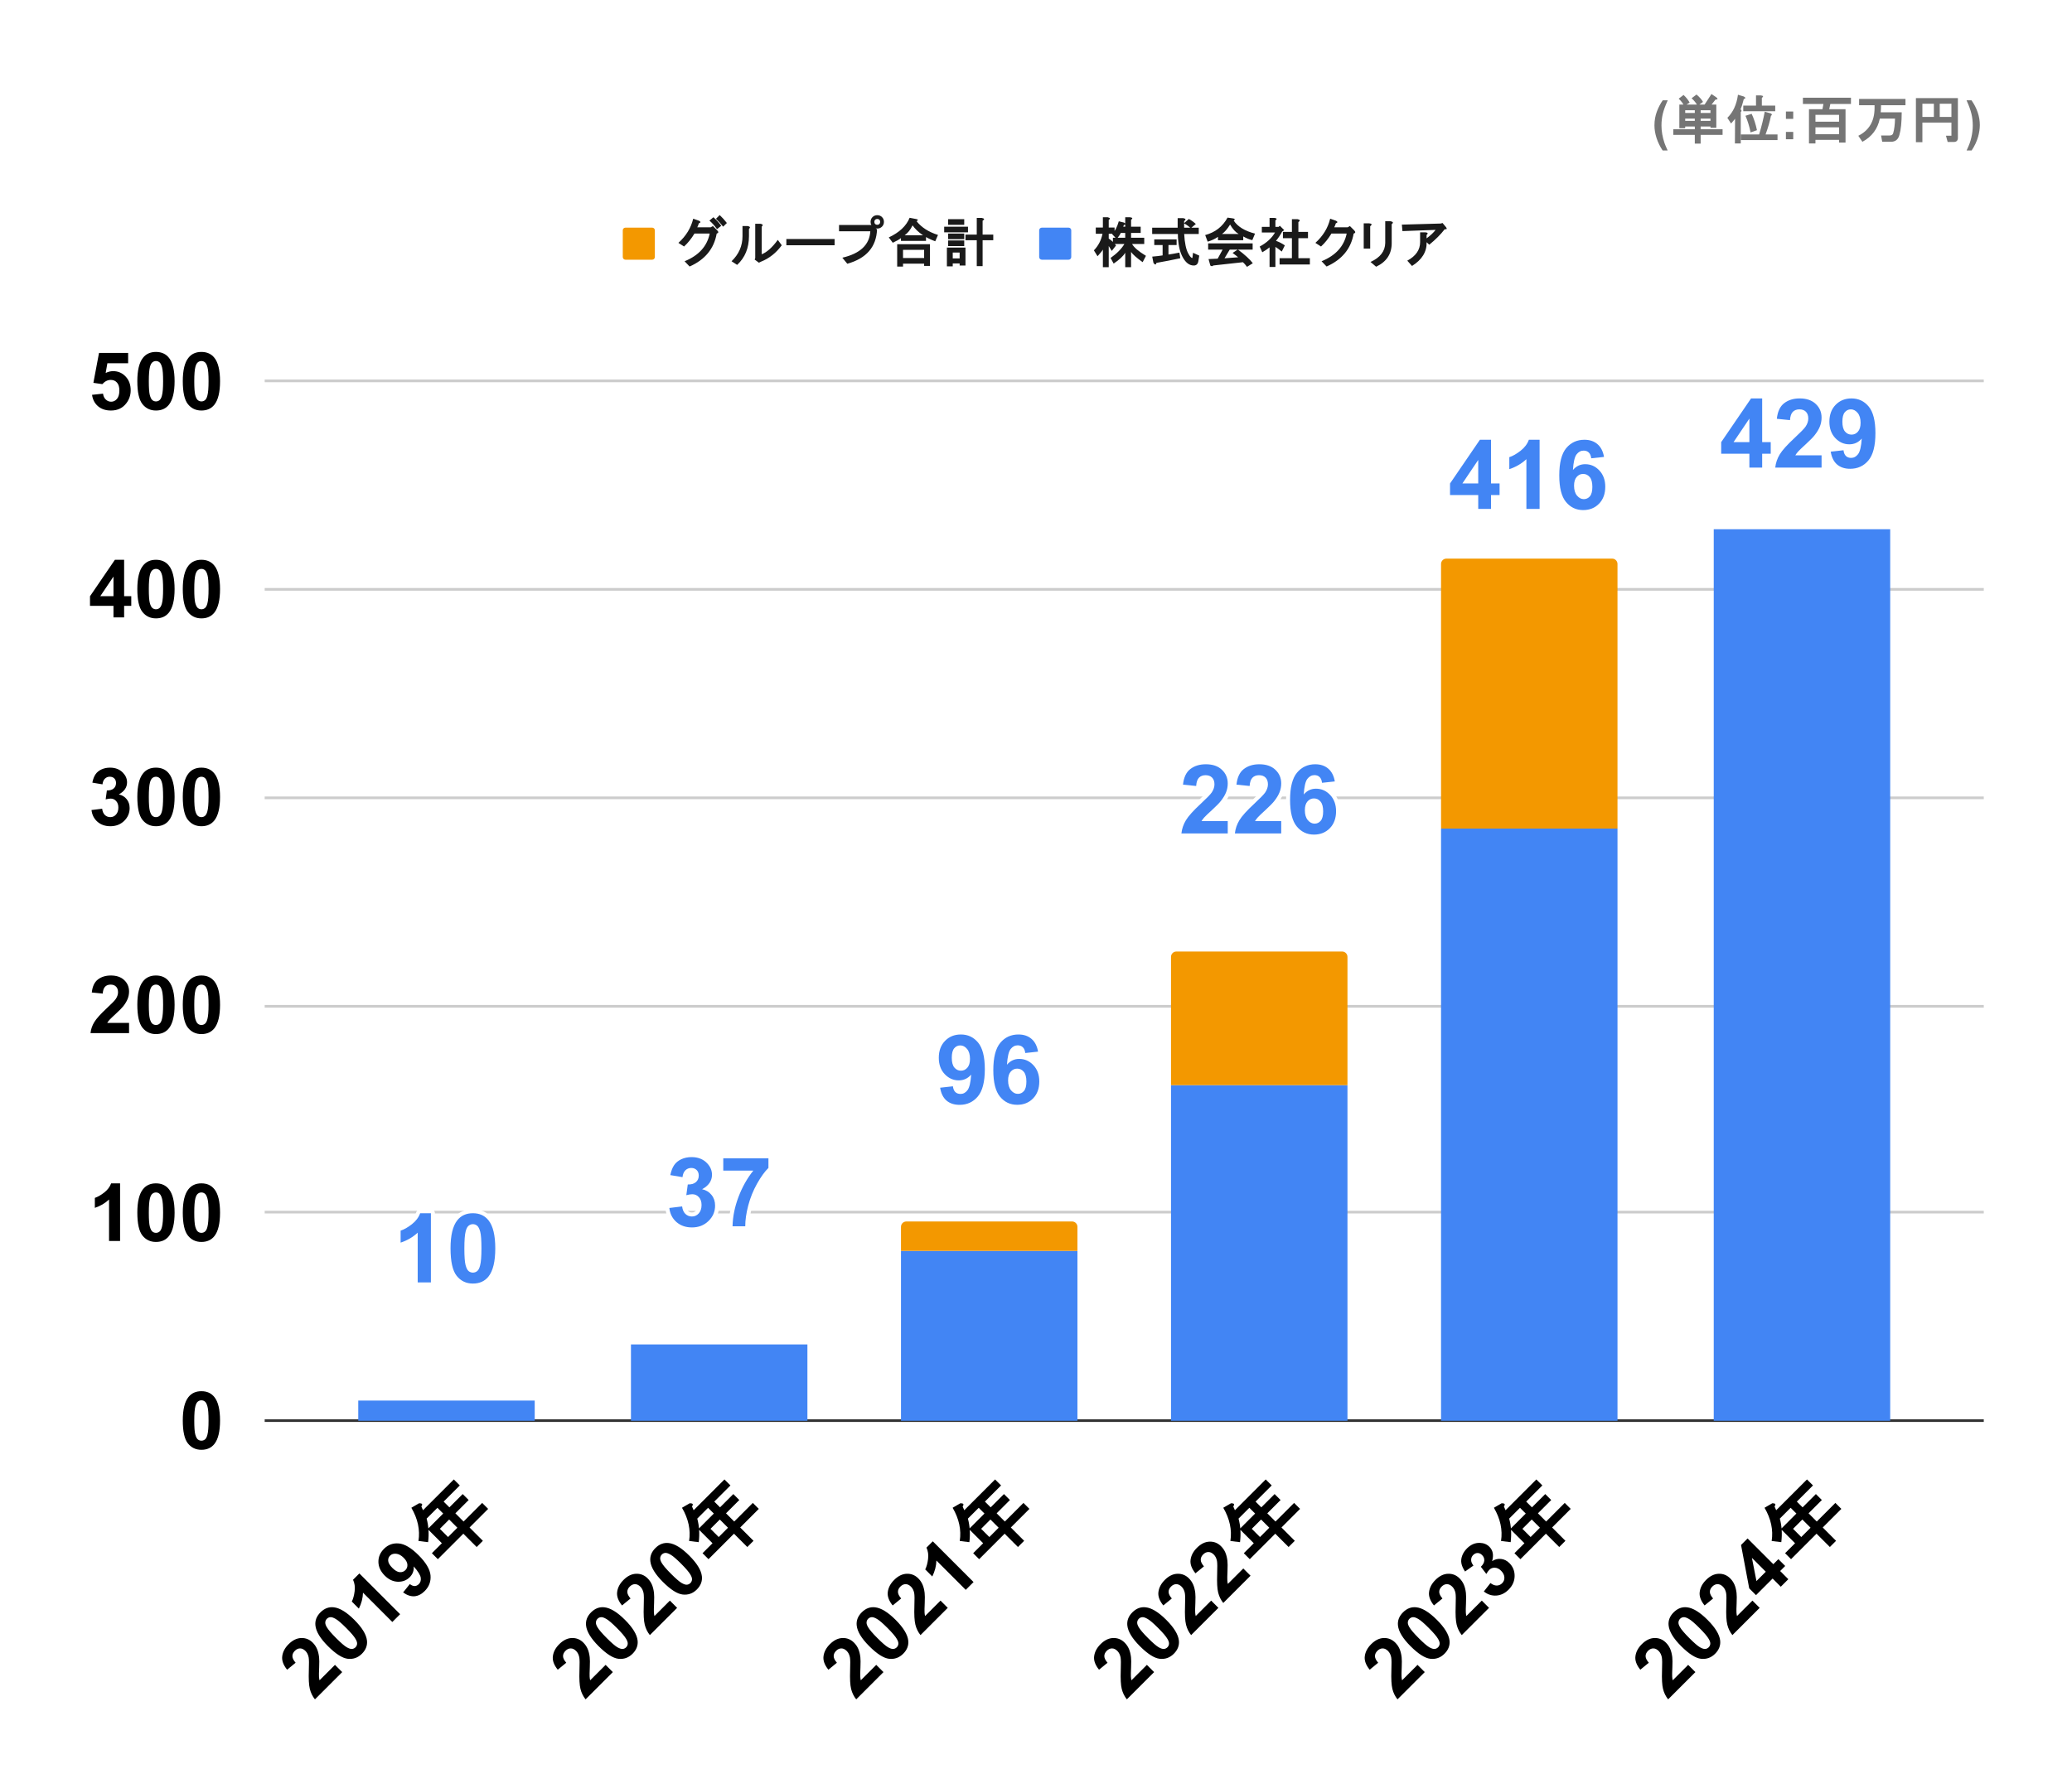 <svg version="1.1" viewBox="0.0 0.0 775.0 662.0" fill="none" stroke="none" stroke-linecap="square" stroke-miterlimit="10" width="775" height="662" xmlns:xlink="http://www.w3.org/1999/xlink" xmlns="http://www.w3.org/2000/svg"><path fill="#ffffff" d="M0 0L775.0 0L775.0 662.0L0 662.0L0 0Z" fill-rule="nonzero"/><path stroke="#333333" stroke-width="1.0" stroke-linecap="butt" d="M99.5 531.5L741.5 531.5" fill-rule="nonzero"/><path stroke="#cccccc" stroke-width="1.0" stroke-linecap="butt" d="M99.5 453.5L741.5 453.5" fill-rule="nonzero"/><path stroke="#cccccc" stroke-width="1.0" stroke-linecap="butt" d="M99.5 376.5L741.5 376.5" fill-rule="nonzero"/><path stroke="#cccccc" stroke-width="1.0" stroke-linecap="butt" d="M99.5 298.5L741.5 298.5" fill-rule="nonzero"/><path stroke="#cccccc" stroke-width="1.0" stroke-linecap="butt" d="M99.5 220.5L741.5 220.5" fill-rule="nonzero"/><path stroke="#cccccc" stroke-width="1.0" stroke-linecap="butt" d="M99.5 142.5L741.5 142.5" fill-rule="nonzero"/><clipPath id="id_0"><path d="M99.1 142.733L741.9 142.733L741.9 531.566L99.1 531.566L99.1 142.733Z" clip-rule="nonzero"/></clipPath><path stroke="#000000" stroke-width="2.0" stroke-linecap="butt" stroke-opacity="0.0" clip-path="url(#id_0)" d="M200.0 532.0L134.0 532.0L134.0 524.0L200.0 524.0Z" fill-rule="nonzero"/><path fill="#4285f4" clip-path="url(#id_0)" d="M200.0 532.0L134.0 532.0L134.0 524.0L200.0 524.0Z" fill-rule="nonzero"/><path stroke="#000000" stroke-width="2.0" stroke-linecap="butt" stroke-opacity="0.0" clip-path="url(#id_0)" d="M302.0 532.0L236.0 532.0L236.0 503.0L302.0 503.0Z" fill-rule="nonzero"/><path fill="#4285f4" clip-path="url(#id_0)" d="M302.0 532.0L236.0 532.0L236.0 503.0L302.0 503.0Z" fill-rule="nonzero"/><path stroke="#000000" stroke-width="2.0" stroke-linecap="butt" stroke-opacity="0.0" clip-path="url(#id_0)" d="M403.0 532.0L337.0 532.0L337.0 468.0L403.0 468.0Z" fill-rule="nonzero"/><path fill="#4285f4" clip-path="url(#id_0)" d="M403.0 532.0L337.0 532.0L337.0 468.0L403.0 468.0Z" fill-rule="nonzero"/><path stroke="#000000" stroke-width="2.0" stroke-linecap="butt" stroke-opacity="0.0" clip-path="url(#id_0)" d="M504.0 532.0L438.0 532.0L438.0 406.0L504.0 406.0Z" fill-rule="nonzero"/><path fill="#4285f4" clip-path="url(#id_0)" d="M504.0 532.0L438.0 532.0L438.0 406.0L504.0 406.0Z" fill-rule="nonzero"/><path stroke="#000000" stroke-width="2.0" stroke-linecap="butt" stroke-opacity="0.0" clip-path="url(#id_0)" d="M605.0 532.0L539.0 532.0L539.0 310.0L605.0 310.0Z" fill-rule="nonzero"/><path fill="#4285f4" clip-path="url(#id_0)" d="M605.0 532.0L539.0 532.0L539.0 310.0L605.0 310.0Z" fill-rule="nonzero"/><path stroke="#000000" stroke-width="2.0" stroke-linecap="butt" stroke-opacity="0.0" clip-path="url(#id_0)" d="M707.0 532.0L641.0 532.0L641.0 198.0L707.0 198.0Z" fill-rule="nonzero"/><path fill="#4285f4" clip-path="url(#id_0)" d="M707.0 532.0L641.0 532.0L641.0 198.0L707.0 198.0Z" fill-rule="nonzero"/><path stroke="#000000" stroke-width="2.0" stroke-linecap="butt" stroke-opacity="0.0" clip-path="url(#id_0)" d="M200.0 524.0L134.0 524.0L134.0 524.0L200.0 524.0Z" fill-rule="nonzero"/><path fill="#f39800" clip-path="url(#id_0)" d="M200.0 524.0L134.0 524.0L134.0 524.0L200.0 524.0Z" fill-rule="nonzero"/><path stroke="#000000" stroke-width="2.0" stroke-linecap="butt" stroke-opacity="0.0" clip-path="url(#id_0)" d="M302.0 503.0L236.0 503.0L236.0 503.0L302.0 503.0Z" fill-rule="nonzero"/><path fill="#f39800" clip-path="url(#id_0)" d="M302.0 503.0L236.0 503.0L236.0 503.0L302.0 503.0Z" fill-rule="nonzero"/><path stroke="#000000" stroke-width="2.0" stroke-linecap="butt" stroke-opacity="0.0" clip-path="url(#id_0)" d="M403.0 468.0L337.0 468.0L337.0 459.0C337.0 457.895 337.895 457.0 339.0 457.0L401.0 457.0C402.105 457.0 403.0 457.895 403.0 459.0Z" fill-rule="nonzero"/><path fill="#f39800" clip-path="url(#id_0)" d="M403.0 468.0L337.0 468.0L337.0 459.0C337.0 457.895 337.895 457.0 339.0 457.0L401.0 457.0C402.105 457.0 403.0 457.895 403.0 459.0Z" fill-rule="nonzero"/><path stroke="#000000" stroke-width="2.0" stroke-linecap="butt" stroke-opacity="0.0" clip-path="url(#id_0)" d="M504.0 406.0L438.0 406.0L438.0 358.0C438.0 356.895 438.895 356.0 440.0 356.0L502.0 356.0C503.105 356.0 504.0 356.895 504.0 358.0Z" fill-rule="nonzero"/><path fill="#f39800" clip-path="url(#id_0)" d="M504.0 406.0L438.0 406.0L438.0 358.0C438.0 356.895 438.895 356.0 440.0 356.0L502.0 356.0C503.105 356.0 504.0 356.895 504.0 358.0Z" fill-rule="nonzero"/><path stroke="#000000" stroke-width="2.0" stroke-linecap="butt" stroke-opacity="0.0" clip-path="url(#id_0)" d="M605.0 310.0L539.0 310.0L539.0 211.0C539.0 209.895 539.895 209.0 541.0 209.0L603.0 209.0C604.105 209.0 605.0 209.895 605.0 211.0Z" fill-rule="nonzero"/><path fill="#f39800" clip-path="url(#id_0)" d="M605.0 310.0L539.0 310.0L539.0 211.0C539.0 209.895 539.895 209.0 541.0 209.0L603.0 209.0C604.105 209.0 605.0 209.895 605.0 211.0Z" fill-rule="nonzero"/><path stroke="#000000" stroke-width="2.0" stroke-linecap="butt" stroke-opacity="0.0" clip-path="url(#id_0)" d="M707.0 198.0L641.0 198.0L641.0 198.0L707.0 198.0Z" fill-rule="nonzero"/><path fill="#f39800" clip-path="url(#id_0)" d="M707.0 198.0L641.0 198.0L641.0 198.0L707.0 198.0Z" fill-rule="nonzero"/><path stroke="#ffffff" stroke-width="3.0" stroke-linejoin="round" stroke-linecap="round" d="M161.172 479.79L156.234 479.79L156.234 461.18Q153.516 463.711 149.844 464.915L149.844 460.43Q151.781 459.805 154.047 458.04Q156.312 456.274 157.156 453.915L161.172 453.915L161.172 479.79ZM176.875 453.915Q180.625 453.915 182.734 456.586Q185.25 459.743 185.25 467.086Q185.25 474.399 182.719 477.586Q180.625 480.227 176.875 480.227Q173.125 480.227 170.812 477.336Q168.516 474.446 168.516 467.024Q168.516 459.743 171.047 456.555Q173.141 453.915 176.875 453.915ZM176.875 458.008Q175.984 458.008 175.281 458.586Q174.578 459.149 174.188 460.633Q173.688 462.54 173.688 467.086Q173.688 471.618 174.141 473.321Q174.594 475.008 175.281 475.571Q175.984 476.133 176.875 476.133Q177.781 476.133 178.484 475.571Q179.188 474.993 179.562 473.508Q180.078 471.618 180.078 467.086Q180.078 462.54 179.625 460.852Q179.172 459.149 178.469 458.586Q177.781 458.008 176.875 458.008Z" fill-rule="nonzero"/><path fill="#4285f4" d="M161.172 479.79L156.234 479.79L156.234 461.18Q153.516 463.711 149.844 464.915L149.844 460.43Q151.781 459.805 154.047 458.04Q156.312 456.274 157.156 453.915L161.172 453.915L161.172 479.79ZM176.875 453.915Q180.625 453.915 182.734 456.586Q185.25 459.743 185.25 467.086Q185.25 474.399 182.719 477.586Q180.625 480.227 176.875 480.227Q173.125 480.227 170.812 477.336Q168.516 474.446 168.516 467.024Q168.516 459.743 171.047 456.555Q173.141 453.915 176.875 453.915ZM176.875 458.008Q175.984 458.008 175.281 458.586Q174.578 459.149 174.188 460.633Q173.688 462.54 173.688 467.086Q173.688 471.618 174.141 473.321Q174.594 475.008 175.281 475.571Q175.984 476.133 176.875 476.133Q177.781 476.133 178.484 475.571Q179.188 474.993 179.562 473.508Q180.078 471.618 180.078 467.086Q180.078 462.54 179.625 460.852Q179.172 459.149 178.469 458.586Q177.781 458.008 176.875 458.008Z" fill-rule="nonzero"/><path stroke="#ffffff" stroke-width="3.0" stroke-linejoin="round" stroke-linecap="round" d="M250.359 451.949L255.141 451.371Q255.359 453.199 256.359 454.168Q257.375 455.136 258.797 455.136Q260.328 455.136 261.359 453.98Q262.406 452.808 262.406 450.839Q262.406 448.98 261.406 447.902Q260.406 446.808 258.969 446.808Q258.016 446.808 256.703 447.168L257.25 443.152Q259.25 443.199 260.297 442.277Q261.359 441.355 261.359 439.824Q261.359 438.527 260.578 437.761Q259.812 436.98 258.531 436.98Q257.266 436.98 256.359 437.855Q255.469 438.73 255.281 440.418L250.719 439.652Q251.203 437.308 252.156 435.918Q253.109 434.511 254.828 433.714Q256.547 432.918 258.672 432.918Q262.312 432.918 264.5 435.23Q266.312 437.136 266.312 439.527Q266.312 442.918 262.609 444.933Q264.828 445.418 266.141 447.074Q267.469 448.714 267.469 451.058Q267.469 454.449 264.984 456.839Q262.516 459.23 258.828 459.23Q255.328 459.23 253.016 457.214Q250.719 455.199 250.359 451.949ZM270.531 437.964L270.531 433.371L287.422 433.371L287.422 436.964Q285.328 439.011 283.156 442.871Q281.0 446.714 279.859 451.058Q278.734 455.386 278.75 458.793L274.0 458.793Q274.109 453.449 276.188 447.902Q278.281 442.339 281.766 437.964L270.531 437.964Z" fill-rule="nonzero"/><path fill="#4285f4" d="M250.359 451.949L255.141 451.371Q255.359 453.199 256.359 454.168Q257.375 455.136 258.797 455.136Q260.328 455.136 261.359 453.98Q262.406 452.808 262.406 450.839Q262.406 448.98 261.406 447.902Q260.406 446.808 258.969 446.808Q258.016 446.808 256.703 447.168L257.25 443.152Q259.25 443.199 260.297 442.277Q261.359 441.355 261.359 439.824Q261.359 438.527 260.578 437.761Q259.812 436.98 258.531 436.98Q257.266 436.98 256.359 437.855Q255.469 438.73 255.281 440.418L250.719 439.652Q251.203 437.308 252.156 435.918Q253.109 434.511 254.828 433.714Q256.547 432.918 258.672 432.918Q262.312 432.918 264.5 435.23Q266.312 437.136 266.312 439.527Q266.312 442.918 262.609 444.933Q264.828 445.418 266.141 447.074Q267.469 448.714 267.469 451.058Q267.469 454.449 264.984 456.839Q262.516 459.23 258.828 459.23Q255.328 459.23 253.016 457.214Q250.719 455.199 250.359 451.949ZM270.531 437.964L270.531 433.371L287.422 433.371L287.422 436.964Q285.328 439.011 283.156 442.871Q281.0 446.714 279.859 451.058Q278.734 455.386 278.75 458.793L274.0 458.793Q274.109 453.449 276.188 447.902Q278.281 442.339 281.766 437.964L270.531 437.964Z" fill-rule="nonzero"/><path stroke="#ffffff" stroke-width="3.0" stroke-linejoin="round" stroke-linecap="round" d="M552.91 190.405L552.91 185.217L542.363 185.217L542.363 180.889L553.535 164.53L557.691 164.53L557.691 180.873L560.894 180.873L560.894 185.217L557.691 185.217L557.691 190.405L552.91 190.405ZM552.91 180.873L552.91 172.076L546.988 180.873L552.91 180.873ZM575.863 190.405L570.925 190.405L570.925 171.795Q568.206 174.326 564.535 175.53L564.535 171.045Q566.472 170.42 568.738 168.655Q571.003 166.889 571.847 164.53L575.863 164.53L575.863 190.405ZM599.956 170.951L595.175 171.467Q595.003 169.998 594.253 169.295Q593.519 168.592 592.347 168.592Q590.785 168.592 589.691 169.998Q588.613 171.405 588.331 175.842Q590.175 173.67 592.925 173.67Q596.019 173.67 598.222 176.03Q600.425 178.373 600.425 182.108Q600.425 186.061 598.097 188.451Q595.785 190.842 592.144 190.842Q588.253 190.842 585.738 187.811Q583.222 184.78 583.222 177.873Q583.222 170.78 585.831 167.655Q588.456 164.53 592.644 164.53Q595.581 164.53 597.503 166.17Q599.425 167.811 599.956 170.951ZM588.753 181.717Q588.753 184.123 589.863 185.436Q590.972 186.748 592.394 186.748Q593.769 186.748 594.675 185.686Q595.597 184.608 595.597 182.155Q595.597 179.639 594.613 178.483Q593.628 177.311 592.144 177.311Q590.722 177.311 589.738 178.436Q588.753 179.545 588.753 181.717Z" fill-rule="nonzero"/><path fill="#4285f4" d="M552.91 190.405L552.91 185.217L542.363 185.217L542.363 180.889L553.535 164.53L557.691 164.53L557.691 180.873L560.894 180.873L560.894 185.217L557.691 185.217L557.691 190.405L552.91 190.405ZM552.91 180.873L552.91 172.076L546.988 180.873L552.91 180.873ZM575.863 190.405L570.925 190.405L570.925 171.795Q568.206 174.326 564.535 175.53L564.535 171.045Q566.472 170.42 568.738 168.655Q571.003 166.889 571.847 164.53L575.863 164.53L575.863 190.405ZM599.956 170.951L595.175 171.467Q595.003 169.998 594.253 169.295Q593.519 168.592 592.347 168.592Q590.785 168.592 589.691 169.998Q588.613 171.405 588.331 175.842Q590.175 173.67 592.925 173.67Q596.019 173.67 598.222 176.03Q600.425 178.373 600.425 182.108Q600.425 186.061 598.097 188.451Q595.785 190.842 592.144 190.842Q588.253 190.842 585.738 187.811Q583.222 184.78 583.222 177.873Q583.222 170.78 585.831 167.655Q588.456 164.53 592.644 164.53Q595.581 164.53 597.503 166.17Q599.425 167.811 599.956 170.951ZM588.753 181.717Q588.753 184.123 589.863 185.436Q590.972 186.748 592.394 186.748Q593.769 186.748 594.675 185.686Q595.597 184.608 595.597 182.155Q595.597 179.639 594.613 178.483Q593.628 177.311 592.144 177.311Q590.722 177.311 589.738 178.436Q588.753 179.545 588.753 181.717Z" fill-rule="nonzero"/><path stroke="#ffffff" stroke-width="3.0" stroke-linejoin="round" stroke-linecap="round" d="M654.332 174.939L654.332 169.751L643.785 169.751L643.785 165.423L654.957 149.064L659.113 149.064L659.113 165.407L662.316 165.407L662.316 169.751L659.113 169.751L659.113 174.939L654.332 174.939ZM654.332 165.407L654.332 156.611L648.41 165.407L654.332 165.407ZM681.332 170.345L681.332 174.939L664.004 174.939Q664.285 172.329 665.691 170.001Q667.098 167.673 671.254 163.829Q674.598 160.72 675.348 159.611Q676.363 158.079 676.363 156.579Q676.363 154.939 675.473 154.048Q674.598 153.157 673.035 153.157Q671.488 153.157 670.566 154.095Q669.66 155.017 669.519 157.189L664.598 156.689Q665.035 152.611 667.348 150.845Q669.676 149.064 673.144 149.064Q676.973 149.064 679.144 151.126Q681.332 153.173 681.332 156.236Q681.332 157.97 680.707 159.548Q680.082 161.126 678.723 162.845Q677.832 163.986 675.488 166.142Q673.144 168.282 672.519 168.986Q671.91 169.689 671.519 170.345L681.332 170.345ZM684.754 168.986L689.535 168.454Q689.707 169.907 690.441 170.611Q691.176 171.314 692.394 171.314Q693.926 171.314 694.988 169.907Q696.066 168.501 696.363 164.079Q694.504 166.236 691.707 166.236Q688.676 166.236 686.457 163.892Q684.254 161.548 684.254 157.782Q684.254 153.861 686.582 151.47Q688.91 149.064 692.519 149.064Q696.441 149.064 698.957 152.095Q701.473 155.126 701.473 162.064Q701.473 169.142 698.848 172.267Q696.223 175.392 692.019 175.392Q689.004 175.392 687.129 173.782Q685.269 172.173 684.754 168.986ZM695.926 158.189Q695.926 155.798 694.832 154.486Q693.738 153.157 692.285 153.157Q690.926 153.157 690.019 154.236Q689.113 155.314 689.113 157.782Q689.113 160.282 690.098 161.454Q691.082 162.611 692.551 162.611Q693.973 162.611 694.941 161.486Q695.926 160.361 695.926 158.189Z" fill-rule="nonzero"/><path fill="#4285f4" d="M654.332 174.939L654.332 169.751L643.785 169.751L643.785 165.423L654.957 149.064L659.113 149.064L659.113 165.407L662.316 165.407L662.316 169.751L659.113 169.751L659.113 174.939L654.332 174.939ZM654.332 165.407L654.332 156.611L648.41 165.407L654.332 165.407ZM681.332 170.345L681.332 174.939L664.004 174.939Q664.285 172.329 665.691 170.001Q667.098 167.673 671.254 163.829Q674.598 160.72 675.348 159.611Q676.363 158.079 676.363 156.579Q676.363 154.939 675.473 154.048Q674.598 153.157 673.035 153.157Q671.488 153.157 670.566 154.095Q669.66 155.017 669.519 157.189L664.598 156.689Q665.035 152.611 667.348 150.845Q669.676 149.064 673.144 149.064Q676.973 149.064 679.144 151.126Q681.332 153.173 681.332 156.236Q681.332 157.97 680.707 159.548Q680.082 161.126 678.723 162.845Q677.832 163.986 675.488 166.142Q673.144 168.282 672.519 168.986Q671.91 169.689 671.519 170.345L681.332 170.345ZM684.754 168.986L689.535 168.454Q689.707 169.907 690.441 170.611Q691.176 171.314 692.394 171.314Q693.926 171.314 694.988 169.907Q696.066 168.501 696.363 164.079Q694.504 166.236 691.707 166.236Q688.676 166.236 686.457 163.892Q684.254 161.548 684.254 157.782Q684.254 153.861 686.582 151.47Q688.91 149.064 692.519 149.064Q696.441 149.064 698.957 152.095Q701.473 155.126 701.473 162.064Q701.473 169.142 698.848 172.267Q696.223 175.392 692.019 175.392Q689.004 175.392 687.129 173.782Q685.269 172.173 684.754 168.986ZM695.926 158.189Q695.926 155.798 694.832 154.486Q693.738 153.157 692.285 153.157Q690.926 153.157 690.019 154.236Q689.113 155.314 689.113 157.782Q689.113 160.282 690.098 161.454Q691.082 162.611 692.551 162.611Q693.973 162.611 694.941 161.486Q695.926 160.361 695.926 158.189Z" fill-rule="nonzero"/><path stroke="#ffffff" stroke-width="3.0" stroke-linejoin="round" stroke-linecap="round" d="M351.641 406.957L356.422 406.426Q356.594 407.879 357.328 408.582Q358.062 409.285 359.281 409.285Q360.812 409.285 361.875 407.879Q362.953 406.473 363.25 402.051Q361.391 404.207 358.594 404.207Q355.562 404.207 353.344 401.863Q351.141 399.52 351.141 395.754Q351.141 391.832 353.469 389.442Q355.797 387.035 359.406 387.035Q363.328 387.035 365.844 390.067Q368.359 393.098 368.359 400.035Q368.359 407.113 365.734 410.238Q363.109 413.363 358.906 413.363Q355.891 413.363 354.016 411.754Q352.156 410.145 351.641 406.957ZM362.812 396.16Q362.812 393.77 361.719 392.457Q360.625 391.129 359.172 391.129Q357.812 391.129 356.906 392.207Q356.0 393.285 356.0 395.754Q356.0 398.254 356.984 399.426Q357.969 400.582 359.438 400.582Q360.859 400.582 361.828 399.457Q362.812 398.332 362.812 396.16ZM388.266 393.457L383.484 393.973Q383.312 392.504 382.562 391.801Q381.828 391.098 380.656 391.098Q379.094 391.098 378.0 392.504Q376.922 393.91 376.641 398.348Q378.484 396.176 381.234 396.176Q384.328 396.176 386.531 398.535Q388.734 400.879 388.734 404.613Q388.734 408.567 386.406 410.957Q384.094 413.348 380.453 413.348Q376.562 413.348 374.047 410.317Q371.531 407.285 371.531 400.379Q371.531 393.285 374.141 390.16Q376.766 387.035 380.953 387.035Q383.891 387.035 385.812 388.676Q387.734 390.317 388.266 393.457ZM377.062 404.223Q377.062 406.629 378.172 407.942Q379.281 409.254 380.703 409.254Q382.078 409.254 382.984 408.192Q383.906 407.113 383.906 404.66Q383.906 402.145 382.922 400.988Q381.938 399.817 380.453 399.817Q379.031 399.817 378.047 400.942Q377.062 402.051 377.062 404.223Z" fill-rule="nonzero"/><path fill="#4285f4" d="M351.641 406.957L356.422 406.426Q356.594 407.879 357.328 408.582Q358.062 409.285 359.281 409.285Q360.812 409.285 361.875 407.879Q362.953 406.473 363.25 402.051Q361.391 404.207 358.594 404.207Q355.562 404.207 353.344 401.863Q351.141 399.52 351.141 395.754Q351.141 391.832 353.469 389.442Q355.797 387.035 359.406 387.035Q363.328 387.035 365.844 390.067Q368.359 393.098 368.359 400.035Q368.359 407.113 365.734 410.238Q363.109 413.363 358.906 413.363Q355.891 413.363 354.016 411.754Q352.156 410.145 351.641 406.957ZM362.812 396.16Q362.812 393.77 361.719 392.457Q360.625 391.129 359.172 391.129Q357.812 391.129 356.906 392.207Q356.0 393.285 356.0 395.754Q356.0 398.254 356.984 399.426Q357.969 400.582 359.438 400.582Q360.859 400.582 361.828 399.457Q362.812 398.332 362.812 396.16ZM388.266 393.457L383.484 393.973Q383.312 392.504 382.562 391.801Q381.828 391.098 380.656 391.098Q379.094 391.098 378.0 392.504Q376.922 393.91 376.641 398.348Q378.484 396.176 381.234 396.176Q384.328 396.176 386.531 398.535Q388.734 400.879 388.734 404.613Q388.734 408.567 386.406 410.957Q384.094 413.348 380.453 413.348Q376.562 413.348 374.047 410.317Q371.531 407.285 371.531 400.379Q371.531 393.285 374.141 390.16Q376.766 387.035 380.953 387.035Q383.891 387.035 385.812 388.676Q387.734 390.317 388.266 393.457ZM377.062 404.223Q377.062 406.629 378.172 407.942Q379.281 409.254 380.703 409.254Q382.078 409.254 382.984 408.192Q383.906 407.113 383.906 404.66Q383.906 402.145 382.922 400.988Q381.938 399.817 380.453 399.817Q379.031 399.817 378.047 400.942Q377.062 402.051 377.062 404.223Z" fill-rule="nonzero"/><path stroke="#ffffff" stroke-width="3.0" stroke-linejoin="round" stroke-linecap="round" d="M459.219 307.22L459.219 311.814L441.891 311.814Q442.172 309.204 443.578 306.876Q444.984 304.548 449.141 300.704Q452.484 297.595 453.234 296.486Q454.25 294.954 454.25 293.454Q454.25 291.814 453.359 290.923Q452.484 290.033 450.922 290.033Q449.375 290.033 448.453 290.97Q447.547 291.892 447.406 294.064L442.484 293.564Q442.922 289.486 445.234 287.72Q447.562 285.939 451.031 285.939Q454.859 285.939 457.031 288.001Q459.219 290.048 459.219 293.111Q459.219 294.845 458.594 296.423Q457.969 298.001 456.609 299.72Q455.719 300.861 453.375 303.017Q451.031 305.158 450.406 305.861Q449.797 306.564 449.406 307.22L459.219 307.22ZM479.219 307.22L479.219 311.814L461.891 311.814Q462.172 309.204 463.578 306.876Q464.984 304.548 469.141 300.704Q472.484 297.595 473.234 296.486Q474.25 294.954 474.25 293.454Q474.25 291.814 473.359 290.923Q472.484 290.033 470.922 290.033Q469.375 290.033 468.453 290.97Q467.547 291.892 467.406 294.064L462.484 293.564Q462.922 289.486 465.234 287.72Q467.562 285.939 471.031 285.939Q474.859 285.939 477.031 288.001Q479.219 290.048 479.219 293.111Q479.219 294.845 478.594 296.423Q477.969 298.001 476.609 299.72Q475.719 300.861 473.375 303.017Q471.031 305.158 470.406 305.861Q469.797 306.564 469.406 307.22L479.219 307.22ZM499.266 292.361L494.484 292.876Q494.312 291.408 493.562 290.704Q492.828 290.001 491.656 290.001Q490.094 290.001 489.0 291.408Q487.922 292.814 487.641 297.251Q489.484 295.079 492.234 295.079Q495.328 295.079 497.531 297.439Q499.734 299.783 499.734 303.517Q499.734 307.47 497.406 309.861Q495.094 312.251 491.453 312.251Q487.562 312.251 485.047 309.22Q482.531 306.189 482.531 299.283Q482.531 292.189 485.141 289.064Q487.766 285.939 491.953 285.939Q494.891 285.939 496.812 287.579Q498.734 289.22 499.266 292.361ZM488.062 303.126Q488.062 305.533 489.172 306.845Q490.281 308.158 491.703 308.158Q493.078 308.158 493.984 307.095Q494.906 306.017 494.906 303.564Q494.906 301.048 493.922 299.892Q492.938 298.72 491.453 298.72Q490.031 298.72 489.047 299.845Q488.062 300.954 488.062 303.126Z" fill-rule="nonzero"/><path fill="#4285f4" d="M459.219 307.22L459.219 311.814L441.891 311.814Q442.172 309.204 443.578 306.876Q444.984 304.548 449.141 300.704Q452.484 297.595 453.234 296.486Q454.25 294.954 454.25 293.454Q454.25 291.814 453.359 290.923Q452.484 290.033 450.922 290.033Q449.375 290.033 448.453 290.97Q447.547 291.892 447.406 294.064L442.484 293.564Q442.922 289.486 445.234 287.72Q447.562 285.939 451.031 285.939Q454.859 285.939 457.031 288.001Q459.219 290.048 459.219 293.111Q459.219 294.845 458.594 296.423Q457.969 298.001 456.609 299.72Q455.719 300.861 453.375 303.017Q451.031 305.158 450.406 305.861Q449.797 306.564 449.406 307.22L459.219 307.22ZM479.219 307.22L479.219 311.814L461.891 311.814Q462.172 309.204 463.578 306.876Q464.984 304.548 469.141 300.704Q472.484 297.595 473.234 296.486Q474.25 294.954 474.25 293.454Q474.25 291.814 473.359 290.923Q472.484 290.033 470.922 290.033Q469.375 290.033 468.453 290.97Q467.547 291.892 467.406 294.064L462.484 293.564Q462.922 289.486 465.234 287.72Q467.562 285.939 471.031 285.939Q474.859 285.939 477.031 288.001Q479.219 290.048 479.219 293.111Q479.219 294.845 478.594 296.423Q477.969 298.001 476.609 299.72Q475.719 300.861 473.375 303.017Q471.031 305.158 470.406 305.861Q469.797 306.564 469.406 307.22L479.219 307.22ZM499.266 292.361L494.484 292.876Q494.312 291.408 493.562 290.704Q492.828 290.001 491.656 290.001Q490.094 290.001 489.0 291.408Q487.922 292.814 487.641 297.251Q489.484 295.079 492.234 295.079Q495.328 295.079 497.531 297.439Q499.734 299.783 499.734 303.517Q499.734 307.47 497.406 309.861Q495.094 312.251 491.453 312.251Q487.562 312.251 485.047 309.22Q482.531 306.189 482.531 299.283Q482.531 292.189 485.141 289.064Q487.766 285.939 491.953 285.939Q494.891 285.939 496.812 287.579Q498.734 289.22 499.266 292.361ZM488.062 303.126Q488.062 305.533 489.172 306.845Q490.281 308.158 491.703 308.158Q493.078 308.158 493.984 307.095Q494.906 306.017 494.906 303.564Q494.906 301.048 493.922 299.892Q492.938 298.72 491.453 298.72Q490.031 298.72 489.047 299.845Q488.062 300.954 488.062 303.126Z" fill-rule="nonzero"/><path fill="#000000" d="M75.334 520.504Q78.459 520.504 80.209 522.723Q82.303 525.363 82.303 531.473Q82.303 537.566 80.194 540.238Q78.459 542.426 75.334 542.426Q72.194 542.426 70.272 540.019Q68.366 537.613 68.366 531.426Q68.366 525.363 70.475 522.707Q72.209 520.504 75.334 520.504ZM75.334 523.91Q74.584 523.91 73.991 524.394Q73.412 524.863 73.084 526.098Q72.662 527.691 72.662 531.473Q72.662 535.254 73.037 536.676Q73.428 538.082 74.006 538.551Q74.584 539.019 75.334 539.019Q76.084 539.019 76.662 538.551Q77.256 538.066 77.569 536.832Q78.006 535.254 78.006 531.473Q78.006 527.691 77.616 526.285Q77.241 524.863 76.662 524.394Q76.084 523.91 75.334 523.91Z" fill-rule="nonzero"/><path fill="#000000" d="M44.913 464.3L40.788 464.3L40.788 448.784Q38.538 450.893 35.475 451.909L35.475 448.175Q37.084 447.643 38.975 446.175Q40.866 444.706 41.569 442.737L44.913 442.737L44.913 464.3ZM58.334 442.737Q61.459 442.737 63.209 444.956Q65.303 447.597 65.303 453.706Q65.303 459.8 63.194 462.472Q61.459 464.659 58.334 464.659Q55.194 464.659 53.272 462.253Q51.366 459.847 51.366 453.659Q51.366 447.597 53.475 444.94Q55.209 442.737 58.334 442.737ZM58.334 446.143Q57.584 446.143 56.991 446.628Q56.413 447.097 56.084 448.331Q55.663 449.925 55.663 453.706Q55.663 457.487 56.038 458.909Q56.428 460.315 57.006 460.784Q57.584 461.253 58.334 461.253Q59.084 461.253 59.663 460.784Q60.256 460.3 60.569 459.065Q61.006 457.487 61.006 453.706Q61.006 449.925 60.616 448.518Q60.241 447.097 59.663 446.628Q59.084 446.143 58.334 446.143ZM75.334 442.737Q78.459 442.737 80.209 444.956Q82.303 447.597 82.303 453.706Q82.303 459.8 80.194 462.472Q78.459 464.659 75.334 464.659Q72.194 464.659 70.272 462.253Q68.366 459.847 68.366 453.659Q68.366 447.597 70.475 444.94Q72.209 442.737 75.334 442.737ZM75.334 446.143Q74.584 446.143 73.991 446.628Q73.412 447.097 73.084 448.331Q72.662 449.925 72.662 453.706Q72.662 457.487 73.037 458.909Q73.428 460.315 74.006 460.784Q74.584 461.253 75.334 461.253Q76.084 461.253 76.662 460.784Q77.256 460.3 77.569 459.065Q78.006 457.487 78.006 453.706Q78.006 449.925 77.616 448.518Q77.241 447.097 76.662 446.628Q76.084 446.143 75.334 446.143Z" fill-rule="nonzero"/><path fill="#000000" d="M48.272 382.705L48.272 386.533L33.85 386.533Q34.084 384.361 35.256 382.424Q36.428 380.486 39.881 377.267Q42.663 374.689 43.303 373.752Q44.147 372.486 44.147 371.236Q44.147 369.861 43.397 369.127Q42.663 368.377 41.366 368.377Q40.069 368.377 39.303 369.158Q38.553 369.939 38.428 371.736L34.334 371.33Q34.694 367.924 36.631 366.455Q38.569 364.971 41.459 364.971Q44.647 364.971 46.459 366.689Q48.272 368.392 48.272 370.939Q48.272 372.392 47.756 373.705Q47.241 375.017 46.116 376.455Q45.366 377.408 43.413 379.205Q41.459 380.986 40.944 381.58Q40.428 382.158 40.1 382.705L48.272 382.705ZM58.334 364.971Q61.459 364.971 63.209 367.189Q65.303 369.83 65.303 375.939Q65.303 382.033 63.194 384.705Q61.459 386.892 58.334 386.892Q55.194 386.892 53.272 384.486Q51.366 382.08 51.366 375.892Q51.366 369.83 53.475 367.174Q55.209 364.971 58.334 364.971ZM58.334 368.377Q57.584 368.377 56.991 368.861Q56.413 369.33 56.084 370.564Q55.663 372.158 55.663 375.939Q55.663 379.721 56.038 381.142Q56.428 382.549 57.006 383.017Q57.584 383.486 58.334 383.486Q59.084 383.486 59.663 383.017Q60.256 382.533 60.569 381.299Q61.006 379.721 61.006 375.939Q61.006 372.158 60.616 370.752Q60.241 369.33 59.663 368.861Q59.084 368.377 58.334 368.377ZM75.334 364.971Q78.459 364.971 80.209 367.189Q82.303 369.83 82.303 375.939Q82.303 382.033 80.194 384.705Q78.459 386.892 75.334 386.892Q72.194 386.892 70.272 384.486Q68.366 382.08 68.366 375.892Q68.366 369.83 70.475 367.174Q72.209 364.971 75.334 364.971ZM75.334 368.377Q74.584 368.377 73.991 368.861Q73.412 369.33 73.084 370.564Q72.662 372.158 72.662 375.939Q72.662 379.721 73.037 381.142Q73.428 382.549 74.006 383.017Q74.584 383.486 75.334 383.486Q76.084 383.486 76.662 383.017Q77.256 382.533 77.569 381.299Q78.006 379.721 78.006 375.939Q78.006 372.158 77.616 370.752Q77.241 369.33 76.662 368.861Q76.084 368.377 75.334 368.377Z" fill-rule="nonzero"/><path fill="#000000" d="M34.225 303.063L38.209 302.579Q38.397 304.11 39.225 304.923Q40.069 305.72 41.256 305.72Q42.538 305.72 43.397 304.751Q44.272 303.782 44.272 302.142Q44.272 300.595 43.428 299.688Q42.6 298.782 41.413 298.782Q40.616 298.782 39.522 299.079L39.975 295.735Q41.647 295.767 42.522 295.001Q43.397 294.235 43.397 292.954Q43.397 291.876 42.756 291.235Q42.116 290.595 41.038 290.595Q39.991 290.595 39.241 291.329Q38.491 292.048 38.334 293.454L34.538 292.813Q34.928 290.86 35.725 289.704Q36.522 288.532 37.944 287.876Q39.381 287.204 41.163 287.204Q44.194 287.204 46.022 289.142Q47.522 290.72 47.522 292.704Q47.522 295.532 44.444 297.22Q46.288 297.626 47.381 299.001Q48.491 300.376 48.491 302.313Q48.491 305.142 46.428 307.142Q44.366 309.126 41.288 309.126Q38.381 309.126 36.459 307.454Q34.538 305.782 34.225 303.063ZM58.334 287.204Q61.459 287.204 63.209 289.423Q65.303 292.063 65.303 298.173Q65.303 304.267 63.194 306.938Q61.459 309.126 58.334 309.126Q55.194 309.126 53.272 306.72Q51.366 304.313 51.366 298.126Q51.366 292.063 53.475 289.407Q55.209 287.204 58.334 287.204ZM58.334 290.61Q57.584 290.61 56.991 291.095Q56.413 291.563 56.084 292.798Q55.663 294.392 55.663 298.173Q55.663 301.954 56.038 303.376Q56.428 304.782 57.006 305.251Q57.584 305.72 58.334 305.72Q59.084 305.72 59.663 305.251Q60.256 304.767 60.569 303.532Q61.006 301.954 61.006 298.173Q61.006 294.392 60.616 292.985Q60.241 291.563 59.663 291.095Q59.084 290.61 58.334 290.61ZM75.334 287.204Q78.459 287.204 80.209 289.423Q82.303 292.063 82.303 298.173Q82.303 304.267 80.194 306.938Q78.459 309.126 75.334 309.126Q72.194 309.126 70.272 306.72Q68.366 304.313 68.366 298.126Q68.366 292.063 70.475 289.407Q72.209 287.204 75.334 287.204ZM75.334 290.61Q74.584 290.61 73.991 291.095Q73.412 291.563 73.084 292.798Q72.662 294.392 72.662 298.173Q72.662 301.954 73.037 303.376Q73.428 304.782 74.006 305.251Q74.584 305.72 75.334 305.72Q76.084 305.72 76.662 305.251Q77.256 304.767 77.569 303.532Q78.006 301.954 78.006 298.173Q78.006 294.392 77.616 292.985Q77.241 291.563 76.662 291.095Q76.084 290.61 75.334 290.61Z" fill-rule="nonzero"/><path fill="#000000" d="M42.444 231L42.444 226.672L33.663 226.672L33.663 223.078L42.975 209.437L46.428 209.437L46.428 223.062L49.1 223.062L49.1 226.672L46.428 226.672L46.428 231L42.444 231ZM42.444 223.062L42.444 215.719L37.506 223.062L42.444 223.062ZM58.334 209.437Q61.459 209.437 63.209 211.656Q65.303 214.297 65.303 220.406Q65.303 226.5 63.194 229.172Q61.459 231.359 58.334 231.359Q55.194 231.359 53.272 228.953Q51.366 226.547 51.366 220.359Q51.366 214.297 53.475 211.641Q55.209 209.437 58.334 209.437ZM58.334 212.844Q57.584 212.844 56.991 213.328Q56.413 213.797 56.084 215.031Q55.663 216.625 55.663 220.406Q55.663 224.187 56.038 225.609Q56.428 227.016 57.006 227.484Q57.584 227.953 58.334 227.953Q59.084 227.953 59.663 227.484Q60.256 227 60.569 225.766Q61.006 224.187 61.006 220.406Q61.006 216.625 60.616 215.219Q60.241 213.797 59.663 213.328Q59.084 212.844 58.334 212.844ZM75.334 209.437Q78.459 209.437 80.209 211.656Q82.303 214.297 82.303 220.406Q82.303 226.5 80.194 229.172Q78.459 231.359 75.334 231.359Q72.194 231.359 70.272 228.953Q68.366 226.547 68.366 220.359Q68.366 214.297 70.475 211.641Q72.209 209.437 75.334 209.437ZM75.334 212.844Q74.584 212.844 73.991 213.328Q73.412 213.797 73.084 215.031Q72.662 216.625 72.662 220.406Q72.662 224.187 73.037 225.609Q73.428 227.016 74.006 227.484Q74.584 227.953 75.334 227.953Q76.084 227.953 76.662 227.484Q77.256 227 77.569 225.766Q78.006 224.187 78.006 220.406Q78.006 216.625 77.616 215.219Q77.241 213.797 76.662 213.328Q76.084 212.844 75.334 212.844Z" fill-rule="nonzero"/><path fill="#000000" d="M34.428 147.718L38.538 147.28Q38.709 148.671 39.569 149.483Q40.444 150.296 41.569 150.296Q42.85 150.296 43.741 149.249Q44.647 148.202 44.647 146.093Q44.647 144.124 43.756 143.14Q42.866 142.14 41.444 142.14Q39.678 142.14 38.272 143.718L34.928 143.233L37.038 132.046L47.928 132.046L47.928 135.905L40.163 135.905L39.522 139.546Q40.897 138.858 42.334 138.858Q45.069 138.858 46.975 140.858Q48.881 142.843 48.881 146.03Q48.881 148.671 47.334 150.765Q45.241 153.593 41.522 153.593Q38.553 153.593 36.678 151.999Q34.803 150.405 34.428 147.718ZM58.334 131.671Q61.459 131.671 63.209 133.89Q65.303 136.53 65.303 142.64Q65.303 148.733 63.194 151.405Q61.459 153.593 58.334 153.593Q55.194 153.593 53.272 151.186Q51.366 148.78 51.366 142.593Q51.366 136.53 53.475 133.874Q55.209 131.671 58.334 131.671ZM58.334 135.077Q57.584 135.077 56.991 135.561Q56.413 136.03 56.084 137.265Q55.663 138.858 55.663 142.64Q55.663 146.421 56.038 147.843Q56.428 149.249 57.006 149.718Q57.584 150.186 58.334 150.186Q59.084 150.186 59.663 149.718Q60.256 149.233 60.569 147.999Q61.006 146.421 61.006 142.64Q61.006 138.858 60.616 137.452Q60.241 136.03 59.663 135.561Q59.084 135.077 58.334 135.077ZM75.334 131.671Q78.459 131.671 80.209 133.89Q82.303 136.53 82.303 142.64Q82.303 148.733 80.194 151.405Q78.459 153.593 75.334 153.593Q72.194 153.593 70.272 151.186Q68.366 148.78 68.366 142.593Q68.366 136.53 70.475 133.874Q72.209 131.671 75.334 131.671ZM75.334 135.077Q74.584 135.077 73.991 135.561Q73.412 136.03 73.084 137.265Q72.662 138.858 72.662 142.64Q72.662 146.421 73.037 147.843Q73.428 149.249 74.006 149.718Q74.584 150.186 75.334 150.186Q76.084 150.186 76.662 149.718Q77.256 149.233 77.569 147.999Q78.006 146.421 78.006 142.64Q78.006 138.858 77.616 137.452Q77.241 136.03 76.662 135.561Q76.084 135.077 75.334 135.077Z" fill-rule="nonzero"/><path fill="#000000" d="M125.29 622.89L127.997 625.596L117.799 635.794Q116.429 634.093 115.888 631.894Q115.346 629.696 115.512 624.978Q115.656 621.188 115.446 620.072Q115.147 618.581 114.264 617.697Q113.291 616.725 112.242 616.736Q111.192 616.725 110.275 617.642Q109.358 618.559 109.369 619.652Q109.391 620.735 110.573 622.094L107.391 624.702Q105.237 622.039 105.568 619.63Q105.889 617.211 107.933 615.167Q110.187 612.913 112.684 612.846Q115.17 612.769 116.97 614.57Q117.998 615.598 118.561 616.89Q119.125 618.183 119.346 619.995Q119.49 621.199 119.379 623.851Q119.258 626.491 119.313 627.276Q119.357 628.049 119.512 628.668L125.29 622.89ZM119.865 603.234Q122.075 601.025 124.881 601.356Q128.229 601.743 132.549 606.063Q136.858 610.372 137.256 613.752Q137.576 616.526 135.366 618.735Q133.146 620.956 130.085 620.614Q127.036 620.26 122.66 615.885Q118.374 611.598 117.987 608.228Q117.655 605.444 119.865 603.234ZM122.274 605.643Q121.743 606.173 121.666 606.936Q121.589 607.676 122.23 608.781Q123.058 610.206 125.732 612.88Q128.406 615.553 129.676 616.294Q130.947 617.012 131.687 616.934Q132.427 616.857 132.958 616.327Q133.488 615.796 133.565 615.056Q133.643 614.294 132.991 613.2Q132.184 611.775 129.511 609.101Q126.837 606.427 125.566 605.709Q124.296 604.969 123.555 605.046Q122.804 605.112 122.274 605.643ZM149.663 603.93L146.746 606.847L135.775 595.876Q135.676 598.958 134.228 601.842L131.588 599.202Q132.35 597.688 132.648 595.312Q132.947 592.937 132.052 591.048L134.416 588.683L149.663 603.93ZM150.779 595.788L153.287 592.661Q154.259 593.412 155.11 593.401Q155.95 593.379 156.668 592.661Q157.574 591.755 157.375 590.296Q157.176 588.838 154.745 586.054Q154.922 588.418 153.265 590.075Q151.475 591.865 148.79 591.788Q146.117 591.7 143.896 589.479Q141.587 587.17 141.542 584.385Q141.498 581.601 143.631 579.469Q145.94 577.16 149.21 577.469Q152.469 577.767 156.568 581.866Q160.734 586.032 161.032 589.424Q161.319 592.804 158.844 595.279Q157.066 597.058 155.022 597.224Q152.978 597.367 150.779 595.788ZM151.011 582.85Q149.597 581.436 148.172 581.314Q146.746 581.17 145.896 582.021Q145.089 582.828 145.2 583.999Q145.31 585.17 146.757 586.617Q148.227 588.087 149.497 588.208Q150.768 588.308 151.63 587.446Q152.469 586.606 152.381 585.369Q152.293 584.131 151.011 582.85Z" fill-rule="nonzero"/><path fill="#000000" d="M159.574 568.166Q160.69 572.287 160.126 576.983L156.524 576.541Q157.485 570.343 153.862 564.111L156.767 562.421Q158.513 562.421 157.596 563.603L158.215 565.039L169.738 553.516L171.981 555.759L165.938 561.802L168.092 563.957L173.064 558.985L175.296 561.217L170.324 566.188L173.395 569.26L180.356 562.299L182.588 564.531L175.627 571.492L180.61 576.475L178.29 578.795L173.307 573.812L163.772 583.347L161.54 581.115L165.275 577.381L159.971 572.077L165.772 566.277L163.617 564.122L159.574 568.166ZM167.595 575.061L171.075 571.58L168.004 568.509L164.523 571.989L167.595 575.061Z" fill-rule="nonzero"/><path fill="#000000" d="M226.518 622.89L229.225 625.596L219.027 635.794Q217.657 634.093 217.116 631.894Q216.575 629.696 216.74 624.978Q216.884 621.188 216.674 620.072Q216.376 618.581 215.492 617.697Q214.52 616.725 213.47 616.736Q212.42 616.725 211.503 617.642Q210.586 618.559 210.597 619.652Q210.619 620.735 211.802 622.094L208.62 624.702Q206.465 622.039 206.797 619.63Q207.117 617.211 209.161 615.167Q211.415 612.913 213.912 612.846Q216.398 612.769 218.199 614.57Q219.226 615.598 219.79 616.89Q220.353 618.183 220.574 619.995Q220.718 621.199 220.607 623.851Q220.486 626.491 220.541 627.276Q220.585 628.049 220.74 628.668L226.518 622.89ZM221.094 603.234Q223.303 601.025 226.11 601.356Q229.457 601.743 233.777 606.063Q238.086 610.372 238.484 613.753Q238.804 616.526 236.595 618.735Q234.374 620.956 231.313 620.614Q228.264 620.26 223.889 615.885Q219.602 611.598 219.215 608.228Q218.884 605.444 221.094 603.234ZM223.502 605.643Q222.972 606.173 222.894 606.936Q222.817 607.676 223.458 608.781Q224.287 610.206 226.96 612.88Q229.634 615.553 230.905 616.294Q232.175 617.012 232.915 616.934Q233.656 616.857 234.186 616.327Q234.716 615.796 234.794 615.056Q234.871 614.294 234.219 613.2Q233.413 611.775 230.739 609.101Q228.065 606.427 226.795 605.709Q225.524 604.969 224.784 605.046Q224.032 605.112 223.502 605.643ZM250.56 598.848L253.267 601.555L243.069 611.753Q241.699 610.051 241.158 607.853Q240.616 605.654 240.782 600.936Q240.926 597.146 240.716 596.031Q240.417 594.539 239.534 593.655Q238.561 592.683 237.512 592.694Q236.462 592.683 235.545 593.6Q234.628 594.517 234.639 595.611Q234.661 596.694 235.843 598.053L232.661 600.66Q230.507 597.997 230.838 595.589Q231.159 593.169 233.203 591.125Q235.457 588.871 237.954 588.805Q240.44 588.728 242.24 590.528Q243.268 591.556 243.831 592.849Q244.395 594.141 244.616 595.953Q244.759 597.158 244.649 599.809Q244.527 602.45 244.583 603.234Q244.627 604.008 244.782 604.626L250.56 598.848ZM245.135 579.193Q247.345 576.983 250.151 577.314Q253.499 577.701 257.819 582.021Q262.128 586.33 262.526 589.711Q262.846 592.484 260.636 594.694Q258.416 596.914 255.355 596.572Q252.306 596.218 247.93 591.843Q243.644 587.556 243.257 584.187Q242.925 581.402 245.135 579.193ZM247.544 581.601Q247.013 582.132 246.936 582.894Q246.859 583.634 247.5 584.739Q248.328 586.164 251.002 588.838Q253.676 591.512 254.946 592.252Q256.217 592.97 256.957 592.893Q257.697 592.816 258.228 592.285Q258.758 591.755 258.835 591.015Q258.913 590.252 258.261 589.158Q257.454 587.733 254.781 585.059Q252.107 582.386 250.836 581.668Q249.566 580.927 248.825 581.005Q248.074 581.071 247.544 581.601Z" fill-rule="nonzero"/><path fill="#000000" d="M260.802 568.166Q261.918 572.287 261.354 576.983L257.753 576.541Q258.714 570.343 255.09 564.111L257.996 562.421Q259.741 562.421 258.824 563.603L259.443 565.039L270.967 553.516L273.209 555.759L267.166 561.802L269.32 563.957L274.292 558.985L276.524 561.217L271.552 566.188L274.624 569.26L281.584 562.299L283.816 564.531L276.856 571.492L281.838 576.475L279.518 578.795L274.535 573.812L265 583.347L262.769 581.115L266.503 577.381L261.2 572.077L267 566.277L264.846 564.122L260.802 568.166ZM268.823 575.061L272.304 571.58L269.232 568.509L265.752 571.989L268.823 575.061Z" fill-rule="nonzero"/><path fill="#000000" d="M327.747 622.89L330.454 625.596L320.256 635.794Q318.886 634.093 318.344 631.894Q317.803 629.696 317.969 624.978Q318.112 621.188 317.902 620.072Q317.604 618.581 316.72 617.697Q315.748 616.725 314.698 616.736Q313.649 616.725 312.732 617.642Q311.815 618.559 311.826 619.652Q311.848 620.735 313.03 622.094L309.848 624.702Q307.694 622.039 308.025 619.63Q308.345 617.211 310.389 615.167Q312.643 612.913 315.14 612.846Q317.626 612.769 319.427 614.57Q320.455 615.598 321.018 616.89Q321.582 618.183 321.803 619.995Q321.946 621.199 321.836 623.851Q321.714 626.491 321.769 627.276Q321.814 628.049 321.968 628.668L327.747 622.89ZM322.322 603.234Q324.532 601.025 327.338 601.356Q330.686 601.743 335.006 606.063Q339.315 610.372 339.712 613.752Q340.033 616.526 337.823 618.735Q335.602 620.956 332.542 620.614Q329.492 620.26 325.117 615.885Q320.83 611.598 320.444 608.228Q320.112 605.444 322.322 603.234ZM324.73 605.643Q324.2 606.173 324.123 606.936Q324.045 607.676 324.686 608.781Q325.515 610.206 328.189 612.88Q330.862 615.553 332.133 616.294Q333.404 617.012 334.144 616.934Q334.884 616.857 335.414 616.327Q335.945 615.796 336.022 615.056Q336.099 614.294 335.448 613.2Q334.641 611.775 331.967 609.101Q329.294 606.427 328.023 605.709Q326.752 604.969 326.012 605.046Q325.261 605.112 324.73 605.643ZM351.788 598.848L354.495 601.555L344.297 611.753Q342.927 610.051 342.386 607.853Q341.845 605.654 342.01 600.936Q342.154 597.146 341.944 596.031Q341.646 594.539 340.762 593.655Q339.79 592.683 338.74 592.694Q337.69 592.683 336.773 593.6Q335.856 594.517 335.867 595.611Q335.889 596.693 337.072 598.053L333.89 600.66Q331.735 597.997 332.067 595.589Q332.387 593.169 334.431 591.125Q336.685 588.871 339.182 588.805Q341.668 588.728 343.469 590.528Q344.496 591.556 345.06 592.849Q345.623 594.141 345.844 595.953Q345.988 597.158 345.877 599.809Q345.756 602.45 345.811 603.234Q345.855 604.008 346.01 604.626L351.788 598.848ZM364.141 591.909L361.224 594.826L350.253 583.855Q350.153 586.938 348.706 589.821L346.065 587.181Q346.828 585.667 347.126 583.292Q347.424 580.916 346.529 579.027L348.894 576.663L364.141 591.909Z" fill-rule="nonzero"/><path fill="#000000" d="M362.03 568.166Q363.146 572.287 362.583 576.983L358.981 576.541Q359.942 570.343 356.318 564.111L359.224 562.421Q360.97 562.421 360.053 563.603L360.671 565.039L372.195 553.516L374.438 555.759L368.394 561.802L370.549 563.957L375.521 558.985L377.752 561.217L372.781 566.188L375.852 569.26L382.813 562.299L385.044 564.531L378.084 571.492L383.067 576.475L380.747 578.795L375.764 573.812L366.229 583.347L363.997 581.115L367.731 577.381L362.428 572.077L368.229 566.277L366.074 564.122L362.03 568.166ZM370.052 575.061L373.532 571.58L370.46 568.509L366.98 571.989L370.052 575.061Z" fill-rule="nonzero"/><path fill="#000000" d="M428.975 622.89L431.682 625.596L421.484 635.794Q420.114 634.093 419.573 631.894Q419.031 629.696 419.197 624.978Q419.341 621.188 419.131 620.072Q418.832 618.581 417.949 617.697Q416.976 616.725 415.927 616.736Q414.877 616.725 413.96 617.642Q413.043 618.559 413.054 619.652Q413.076 620.735 414.258 622.094L411.076 624.702Q408.922 622.039 409.253 619.63Q409.574 617.211 411.618 615.167Q413.872 612.913 416.369 612.846Q418.855 612.769 420.656 614.57Q421.683 615.598 422.247 616.89Q422.81 618.183 423.031 619.995Q423.175 621.199 423.064 623.851Q422.943 626.491 422.998 627.276Q423.042 628.049 423.197 628.668L428.975 622.89ZM423.55 603.234Q425.76 601.025 428.566 601.356Q431.914 601.743 436.234 606.063Q440.543 610.372 440.941 613.752Q441.261 616.526 439.051 618.735Q436.831 620.956 433.77 620.614Q430.721 620.26 426.346 615.885Q422.059 611.598 421.672 608.228Q421.341 605.444 423.55 603.234ZM425.959 605.643Q425.428 606.173 425.351 606.936Q425.274 607.676 425.915 608.781Q426.743 610.206 429.417 612.88Q432.091 615.553 433.361 616.294Q434.632 617.012 435.372 616.934Q436.112 616.857 436.643 616.327Q437.173 615.796 437.25 615.056Q437.328 614.294 436.676 613.2Q435.869 611.775 433.196 609.101Q430.522 606.427 429.251 605.709Q427.981 604.969 427.24 605.046Q426.489 605.112 425.959 605.643ZM453.017 598.848L455.724 601.555L445.526 611.753Q444.156 610.051 443.614 607.853Q443.073 605.654 443.239 600.936Q443.382 597.146 443.172 596.031Q442.874 594.539 441.99 593.655Q441.018 592.683 439.968 592.694Q438.919 592.683 438.002 593.6Q437.085 594.517 437.096 595.611Q437.118 596.694 438.3 598.053L435.118 600.66Q432.964 597.997 433.295 595.589Q433.615 593.169 435.659 591.125Q437.913 588.871 440.41 588.805Q442.896 588.728 444.697 590.528Q445.725 591.556 446.288 592.849Q446.852 594.141 447.073 595.953Q447.216 597.158 447.106 599.809Q446.984 602.45 447.039 603.234Q447.084 604.008 447.238 604.626L453.017 598.848ZM465.038 586.827L467.744 589.534L457.547 599.732Q456.177 598.03 455.635 595.832Q455.094 593.633 455.26 588.915Q455.403 585.126 455.193 584.01Q454.895 582.518 454.011 581.634Q453.039 580.662 451.989 580.673Q450.94 580.662 450.023 581.579Q449.106 582.496 449.117 583.59Q449.139 584.673 450.321 586.032L447.139 588.639Q444.984 585.976 445.316 583.568Q445.636 581.148 447.68 579.104Q449.934 576.85 452.431 576.784Q454.917 576.707 456.718 578.508Q457.745 579.535 458.309 580.828Q458.872 582.12 459.093 583.932Q459.237 585.137 459.127 587.788Q459.005 590.429 459.06 591.213Q459.104 591.987 459.259 592.606L465.038 586.827Z" fill-rule="nonzero"/><path fill="#000000" d="M463.259 568.166Q464.375 572.287 463.811 576.983L460.209 576.541Q461.171 570.343 457.547 564.111L460.452 562.421Q462.198 562.421 461.281 563.603L461.9 565.039L473.423 553.516L475.666 555.759L469.623 561.802L471.777 563.957L476.749 558.985L478.981 561.217L474.009 566.188L477.08 569.26L484.041 562.299L486.273 564.531L479.312 571.492L484.295 576.475L481.975 578.795L476.992 573.812L467.457 583.347L465.225 581.115L468.96 577.381L463.656 572.077L469.457 566.277L467.302 564.122L463.259 568.166ZM471.28 575.061L474.76 571.58L471.689 568.509L468.208 571.989L471.28 575.061Z" fill-rule="nonzero"/><path fill="#000000" d="M530.203 622.89L532.91 625.596L522.712 635.794Q521.342 634.093 520.801 631.894Q520.26 629.696 520.425 624.978Q520.569 621.188 520.359 620.072Q520.061 618.581 519.177 617.697Q518.205 616.725 517.155 616.736Q516.105 616.725 515.188 617.642Q514.271 618.559 514.283 619.652Q514.305 620.735 515.487 622.094L512.305 624.702Q510.15 622.039 510.482 619.63Q510.802 617.211 512.846 615.167Q515.1 612.913 517.597 612.846Q520.083 612.769 521.884 614.57Q522.911 615.598 523.475 616.89Q524.038 618.183 524.259 619.995Q524.403 621.199 524.292 623.851Q524.171 626.491 524.226 627.276Q524.27 628.049 524.425 628.668L530.203 622.89ZM524.779 603.234Q526.988 601.025 529.795 601.356Q533.142 601.743 537.462 606.063Q541.771 610.372 542.169 613.752Q542.489 616.526 540.28 618.735Q538.059 620.956 534.999 620.614Q531.949 620.26 527.574 615.885Q523.287 611.598 522.9 608.228Q522.569 605.444 524.779 603.234ZM527.187 605.643Q526.657 606.173 526.579 606.936Q526.502 607.676 527.143 608.781Q527.972 610.206 530.645 612.88Q533.319 615.553 534.59 616.294Q535.86 617.012 536.601 616.934Q537.341 616.857 537.871 616.327Q538.401 615.796 538.479 615.056Q538.556 614.294 537.904 613.2Q537.098 611.775 534.424 609.101Q531.75 606.427 530.48 605.709Q529.209 604.969 528.469 605.046Q527.717 605.112 527.187 605.643ZM554.245 598.848L556.952 601.555L546.754 611.753Q545.384 610.051 544.843 607.853Q544.301 605.654 544.467 600.936Q544.611 597.146 544.401 596.031Q544.102 594.539 543.219 593.655Q542.246 592.683 541.197 592.694Q540.147 592.683 539.23 593.6Q538.313 594.517 538.324 595.611Q538.346 596.693 539.528 598.053L536.346 600.66Q534.192 597.997 534.523 595.589Q534.844 593.169 536.888 591.125Q539.142 588.871 541.639 588.805Q544.125 588.728 545.926 590.528Q546.953 591.556 547.516 592.849Q548.08 594.141 548.301 595.953Q548.444 597.158 548.334 599.809Q548.212 602.45 548.268 603.234Q548.312 604.008 548.467 604.626L554.245 598.848ZM555.007 595.434L557.482 592.274Q558.698 593.224 559.858 593.213Q561.018 593.18 561.857 592.34Q562.764 591.434 562.686 590.142Q562.62 588.838 561.46 587.678Q560.366 586.584 559.129 586.54Q557.902 586.485 557.062 587.324Q556.499 587.888 555.936 588.871L553.891 586.186Q555.096 585.026 555.173 583.866Q555.25 582.706 554.345 581.8Q553.582 581.038 552.676 581.038Q551.77 581.038 551.008 581.8Q550.268 582.54 550.257 583.59Q550.234 584.629 551.118 585.733L547.981 587.965Q546.876 586.308 546.621 584.927Q546.356 583.535 546.898 582.065Q547.439 580.574 548.699 579.314Q550.842 577.171 553.505 577.248Q555.681 577.303 557.085 578.707Q559.084 580.706 558.101 584.076Q559.692 583.06 561.438 583.259Q563.194 583.446 564.564 584.816Q566.564 586.816 566.52 589.689Q566.465 592.55 564.288 594.727Q562.233 596.782 559.692 596.959Q557.151 597.135 555.007 595.434Z" fill-rule="nonzero"/><path fill="#000000" d="M564.487 568.166Q565.603 572.287 565.039 576.983L561.438 576.541Q562.399 570.343 558.775 564.111L561.681 562.421Q563.426 562.421 562.509 563.603L563.128 565.039L574.652 553.516L576.895 555.759L570.851 561.802L573.005 563.957L577.977 558.985L580.209 561.217L575.237 566.188L578.309 569.26L585.269 562.299L587.501 564.531L580.541 571.492L585.523 576.475L583.203 578.795L578.22 573.812L568.686 583.347L566.454 581.115L570.188 577.381L564.885 572.077L570.685 566.277L568.531 564.122L564.487 568.166ZM572.508 575.061L575.989 571.58L572.917 568.509L569.437 571.989L572.508 575.061Z" fill-rule="nonzero"/><path fill="#000000" d="M631.432 622.89L634.139 625.596L623.941 635.794Q622.571 634.093 622.029 631.894Q621.488 629.696 621.654 624.978Q621.797 621.188 621.587 620.072Q621.289 618.581 620.405 617.697Q619.433 616.725 618.383 616.736Q617.334 616.725 616.417 617.642Q615.5 618.559 615.511 619.652Q615.533 620.735 616.715 622.094L613.533 624.702Q611.379 622.039 611.71 619.63Q612.03 617.211 614.074 615.167Q616.328 612.913 618.825 612.846Q621.311 612.769 623.112 614.57Q624.14 615.598 624.703 616.89Q625.267 618.183 625.488 619.995Q625.631 621.199 625.521 623.851Q625.399 626.491 625.454 627.276Q625.499 628.049 625.653 628.668L631.432 622.89ZM626.007 603.234Q628.217 601.025 631.023 601.356Q634.371 601.743 638.691 606.063Q643 610.372 643.397 613.752Q643.718 616.526 641.508 618.735Q639.287 620.956 636.227 620.614Q633.177 620.26 628.802 615.885Q624.515 611.598 624.129 608.228Q623.797 605.444 626.007 603.234ZM628.415 605.643Q627.885 606.173 627.808 606.936Q627.73 607.676 628.371 608.781Q629.2 610.206 631.874 612.88Q634.547 615.553 635.818 616.294Q637.089 617.012 637.829 616.934Q638.569 616.857 639.099 616.327Q639.63 615.796 639.707 615.056Q639.784 614.294 639.133 613.2Q638.326 611.775 635.652 609.101Q632.979 606.427 631.708 605.709Q630.437 604.969 629.697 605.046Q628.946 605.112 628.415 605.643ZM655.473 598.848L658.18 601.555L647.982 611.753Q646.612 610.051 646.071 607.853Q645.53 605.654 645.695 600.936Q645.839 597.146 645.629 596.031Q645.331 594.539 644.447 593.655Q643.475 592.683 642.425 592.694Q641.375 592.683 640.458 593.6Q639.541 594.517 639.552 595.611Q639.574 596.694 640.757 598.053L637.575 600.66Q635.42 597.997 635.752 595.589Q636.072 593.169 638.116 591.125Q640.37 588.871 642.867 588.805Q645.353 588.728 647.154 590.528Q648.181 591.556 648.745 592.849Q649.308 594.141 649.529 595.953Q649.673 597.158 649.562 599.809Q649.441 602.45 649.496 603.234Q649.54 604.008 649.695 604.626L655.473 598.848ZM666.08 593.655L663.02 590.595L656.81 596.804L654.269 594.263L651.209 578.033L653.65 575.591L663.285 585.225L665.174 583.336L667.726 585.888L665.837 587.777L668.897 590.838L666.08 593.655ZM660.467 588.043L655.274 582.85L656.976 591.534L660.467 588.043Z" fill-rule="nonzero"/><path fill="#000000" d="M665.715 568.166Q666.831 572.287 666.268 576.983L662.666 576.541Q663.627 570.343 660.003 564.111L662.909 562.421Q664.655 562.421 663.738 563.603L664.356 565.039L675.88 553.516L678.123 555.759L672.079 561.802L674.234 563.957L679.206 558.985L681.437 561.217L676.466 566.188L679.537 569.26L686.498 562.299L688.73 564.531L681.769 571.492L686.752 576.475L684.432 578.795L679.449 573.812L669.914 583.347L667.682 581.115L671.416 577.381L666.113 572.077L671.914 566.277L669.759 564.122L665.715 568.166ZM673.737 575.061L677.217 571.58L674.145 568.509L670.665 571.989L673.737 575.061Z" fill-rule="nonzero"/><path fill="#f39800" d="M232.938 86.167C232.938 85.614 233.385 85.167 233.938 85.167L243.938 85.167C244.49 85.167 244.938 85.614 244.938 86.167L244.938 96.167C244.938 96.719 244.49 97.167 243.938 97.167L233.938 97.167C233.385 97.167 232.938 96.719 232.938 96.167Z" fill-rule="nonzero"/><path fill="#1a1a1a" d="M268.062 87.401Q266.578 95.885 257.938 99.714L256.062 97.745Q264.0 94.51 265.453 87.385L259.75 87.385Q258.031 90.245 255.859 92.229L253.75 90.87Q258.047 86.979 259.281 81.823L261.422 82.573Q262.547 83.135 261.391 83.557Q261.125 84.464 260.797 85.042L265.828 85.042L266.656 84.573L268.234 86.151Q269.156 87.073 268.062 87.401ZM268.188 85.729Q266.766 83.698 265.344 82.542L266.844 81.276Q268.406 82.635 269.781 84.479L268.188 85.729ZM270.484 84.807Q269.031 82.995 267.797 81.854L269.188 80.464Q270.594 81.776 271.875 83.432L270.484 84.807ZM284.906 95.135Q287.828 93.995 290.922 89.745L292.406 91.76Q289.25 96.073 284.641 97.901L283.859 98.292L282.266 97.104L282.484 96.542L282.484 83.714L284.469 83.714Q285.812 84.01 284.906 84.792L284.906 95.135ZM273.625 97.745Q277.719 93.807 277.719 88.401L277.719 84.573L279.703 84.573Q281.047 84.87 280.141 85.651L280.141 88.323Q280.141 95.026 275.719 99.104L273.625 97.745ZM294.125 91.76L294.125 89.417L312.172 89.417L312.172 91.76L294.125 91.76ZM328.125 84.104Q328.625 84.104 328.922 83.807Q329.219 83.51 329.219 83.01Q329.219 82.51 328.922 82.214Q328.625 81.917 328.125 81.917Q327.625 81.917 327.328 82.214Q327.031 82.51 327.031 83.01Q327.031 83.51 327.328 83.807Q327.625 84.104 328.125 84.104ZM328.125 85.51Q327.062 85.51 326.344 84.792Q325.625 84.073 325.625 83.01Q325.625 81.948 326.344 81.229Q327.062 80.51 328.125 80.51Q329.188 80.51 329.906 81.229Q330.625 81.948 330.625 83.01Q330.625 84.073 329.906 84.792Q329.188 85.51 328.125 85.51ZM313.828 86.526L313.828 84.182L325.812 84.182L328.047 85.823Q327.641 95.667 316.922 98.682L315.062 96.417Q325.094 94.089 325.531 86.526L313.828 86.526ZM342.844 82.776Q345.609 86.26 350.844 87.901L349.812 90.276Q344.125 88.198 341.328 84.323Q340.125 86.807 338.375 88.01L346.359 88.01L346.359 90.12L336.984 90.12L336.984 89.073Q336.062 89.839 333.922 90.823L332.438 88.823Q338.375 86.057 340.234 81.479L342.5 81.917Q343.891 82.12 342.844 82.776ZM337.766 99.729L335.578 99.729L335.578 91.37L347.844 91.37L347.844 99.495L345.656 99.495L345.656 98.635L337.766 98.635L337.766 99.729ZM337.766 96.526L345.656 96.526L345.656 93.479L337.766 93.479L337.766 96.526ZM365.344 87.776L365.344 81.526L367.172 81.526Q368.812 81.854 367.531 82.573L367.531 87.776L371.516 87.776L371.516 89.885L367.531 89.885L367.531 99.573L365.344 99.573L365.344 89.885L361.125 89.885L361.125 87.776L365.344 87.776ZM361.125 99.339L358.938 99.339L358.938 98.557L356.359 98.557L356.359 99.651L354.172 99.651L354.172 92.62L361.125 92.62L361.125 99.339ZM356.359 94.495L356.359 96.682L358.938 96.682L358.938 94.495L356.359 94.495ZM360.656 89.964L360.656 92.073L354.641 92.073L354.641 89.964L360.656 89.964ZM354.641 87.385L360.656 87.385L360.656 89.495L354.641 89.495L354.641 87.385ZM353.156 84.807L362.062 84.807L362.062 86.917L353.156 86.917L353.156 84.807ZM360.656 81.995L360.656 84.104L354.641 84.104L354.641 81.995L360.656 81.995Z" fill-rule="nonzero"/><path fill="#4285f4" d="M388.688 86.167C388.688 85.614 389.135 85.167 389.688 85.167L399.688 85.167C400.24 85.167 400.688 85.614 400.688 86.167L400.688 96.167C400.688 96.719 400.24 97.167 399.688 97.167L389.688 97.167C389.135 97.167 388.688 96.719 388.688 96.167Z" fill-rule="nonzero"/><path fill="#1a1a1a" d="M423.062 84.807L426.656 84.807L426.656 87.151L423.062 87.151L423.062 88.948L427.984 88.948L427.984 91.292L423.438 91.292Q424.547 93.26 428.625 95.714L427.391 98.089Q424.0 95.651 423.062 94.26L423.062 99.964L420.875 99.964L420.875 94.557Q419.781 96.432 416.547 98.62L415.391 96.51Q418.922 94.042 420.562 91.292L416.266 91.292L416.266 88.948L420.875 88.948L420.875 87.151L419.203 87.151Q418.797 88.104 417.688 89.417L415.984 87.62Q417.547 85.979 418.469 82.792L420.359 83.26Q421.609 83.885 420.344 84.214L420.141 84.807L420.875 84.807L420.875 81.292L422.688 81.292Q424.125 81.479 423.062 82.229L423.062 84.807ZM414.703 99.964L412.516 99.964L412.516 93.37Q412.312 93.885 410.516 95.87L409.156 93.667Q411.672 91.057 412.375 87.464L409.859 87.464L409.859 85.12L412.516 85.12L412.516 81.292L414.344 81.292Q415.766 81.651 414.703 82.26L414.703 85.12L416.891 85.12L416.891 87.464L414.703 87.464L414.703 89.245Q416.172 90.198 417.438 91.839L415.844 93.87Q414.766 92.104 414.703 92.042L414.703 99.964ZM444.438 94.807Q445.359 96.526 445.953 96.526Q446.0 96.526 446.031 96.323L446.234 94.573L448.562 95.635L448.219 97.745Q447.938 99.339 446.5 99.339Q443.969 99.339 442.234 95.964Q440.641 92.854 440.562 87.542L430.953 87.542L430.953 85.198L440.484 85.198L440.484 81.604L442.547 81.604Q444.094 81.917 442.906 82.714L442.906 85.198L448.375 85.198L448.375 87.542L442.922 87.542Q443.219 92.604 444.438 94.807ZM441.469 96.62Q436.797 97.62 432.547 98.354Q432.281 99.542 431.438 98.37L430.969 96.01Q433.266 95.823 434.859 95.557L434.859 91.682L431.734 91.682L431.734 89.573L440.094 89.573L440.094 91.682L437.047 91.682L437.047 95.229Q438.484 95.042 441.141 94.51L441.469 96.62ZM444.656 81.932Q445.969 82.589 447.281 83.807L445.391 85.385Q444.438 84.432 442.844 83.542L444.656 81.932ZM463.312 87.542Q461.594 86.604 460.094 84.01Q458.609 86.432 457.078 87.542L463.312 87.542ZM468.406 89.854Q466.781 89.479 465.016 88.464L465.016 89.885L455.562 89.885L455.562 88.62Q453.906 89.776 451.703 90.417L450.781 87.948Q456.438 86.417 459.141 81.417L461.0 81.682Q462.406 81.87 461.453 82.542Q463.719 85.948 469.422 87.401L468.406 89.854ZM466.422 99.839Q465.641 98.76 464.906 98.104L453.828 99.323Q453.328 99.823 452.719 99.37L452.031 96.932L455.453 96.776L457.297 93.401L451.891 93.401L451.891 91.057L468.531 91.057L468.531 93.401L459.953 93.401L458.016 96.635L463.109 96.26Q462.625 95.823 461.031 94.635L463.0 93.339Q466.953 96.307 468.594 98.479L466.422 99.839ZM477.047 84.885L478.25 84.885L478.688 84.448L480.344 86.104L479.562 86.651Q478.641 88.417 477.266 90.12Q478.828 90.62 480.578 91.807L479.422 94.12Q477.812 92.807 477.047 92.37L477.047 99.885L474.859 99.885L474.859 92.542Q473.953 93.339 472.141 94.385L471.172 92.245Q475.094 90.12 476.891 86.995L471.969 86.995L471.969 84.885L474.859 84.885L474.859 81.526L476.672 81.526Q478.109 81.714 477.047 82.464L477.047 84.885ZM485.281 81.995Q486.828 82.307 485.641 83.104L485.641 86.76L489.234 86.76L489.234 89.104L485.641 89.104L485.641 96.604L489.938 96.604L489.938 98.948L478.609 98.948L478.609 96.604L483.219 96.604L483.219 89.104L479.859 89.104L479.859 86.76L483.219 86.76L483.219 81.995L485.281 81.995ZM506.312 87.401Q504.828 95.885 496.188 99.714L494.312 97.745Q502.25 94.51 503.703 87.385L498.0 87.385Q496.281 90.245 494.109 92.229L492.0 90.87Q496.297 86.979 497.531 81.823L499.672 82.573Q500.797 83.135 499.641 83.557Q499.375 84.464 499.047 85.042L504.078 85.042L504.906 84.573L506.484 86.151Q507.406 87.073 506.312 87.401ZM520.547 90.979Q520.547 97.042 514.719 99.792L512.625 98.01Q518.047 95.542 518.125 90.901L518.125 82.776L520.109 82.776Q521.609 83.073 520.547 83.87L520.547 90.979ZM512.5 93.01L510.078 93.01L510.078 83.557L512.125 83.557Q513.703 83.714 512.5 84.651L512.5 93.01ZM533.609 90.62Q533.75 95.995 528.141 99.51L526.375 97.526Q531.172 94.932 531.172 90.589L531.172 86.917L533.141 86.917Q534.578 87.073 533.594 87.917L533.594 89.182Q535.875 87.479 536.953 86.01L524.562 86.464L524.344 84.042L538.859 83.635L539.562 83.432L540.875 85.01Q541.547 85.917 540.375 85.76Q538.109 88.698 534.594 91.557L533.609 90.62Z" fill-rule="nonzero"/><path fill="#757575" d="M623.759 56.303L621.884 56.303Q620.384 54.053 619.603 51.631Q618.822 49.194 618.822 46.913Q618.822 44.084 619.791 41.569Q620.634 39.381 621.916 37.538L623.791 37.538Q622.447 40.491 621.947 42.569Q621.447 44.647 621.447 46.975Q621.447 48.569 621.744 50.256Q622.041 51.928 622.556 53.444Q622.9 54.444 623.759 56.303Z" fill-rule="nonzero"/><path fill="#757575" d="M640.181 39.131L641.962 39.131L641.962 47.803L639.775 47.803L639.775 47.334L636.103 47.334L636.103 48.35L644.306 48.35L644.306 50.459L636.103 50.459L636.103 53.741L633.916 53.741L633.916 50.459L625.869 50.459L625.869 48.35L633.916 48.35L633.916 47.334L630.322 47.334L630.322 47.959L628.134 47.959L628.134 39.131L637.572 39.131L640.15 35.178L641.916 36.381Q643.009 37.256 641.65 37.256L640.181 39.131ZM634.556 35.366Q636.275 36.819 636.978 38.131L634.978 39.6Q634.212 38.147 632.728 36.756L634.556 35.366ZM633.916 42.256L633.916 41.241L630.322 41.241L630.322 42.256L633.916 42.256ZM639.775 42.256L639.775 41.241L636.103 41.241L636.103 42.256L639.775 42.256ZM633.916 45.225L633.916 44.366L630.322 44.366L630.322 45.225L633.916 45.225ZM639.775 45.225L639.775 44.366L636.103 44.366L636.103 45.225L639.775 45.225ZM629.962 39.663Q629.212 38.147 627.884 36.928L629.712 35.522Q631.197 36.913 631.978 38.381L629.962 39.663ZM662.4 43.319Q661.791 46.475 660.384 50.303L664.853 50.303L664.853 52.413L651.181 52.413L651.181 50.303L657.978 50.303Q659.322 45.85 660.072 41.788L662.4 42.444Q663.087 42.897 662.4 43.319ZM648.916 53.663L648.978 44.413Q649.009 44.475 647.478 46.209L646.087 44.084Q649.322 40.928 650.056 35.444L652.228 36.1Q653.369 36.678 652.228 37.1Q651.634 39.553 651.009 40.928L651.103 40.959Q651.681 41.538 651.103 41.881L651.103 53.663L648.916 53.663ZM655.181 42.584Q656.478 45.366 657.166 48.709L654.775 49.538Q654.087 46.1 652.869 43.319L655.181 42.584ZM663.994 39.522L663.994 41.631L652.041 41.631L652.041 39.522L656.806 39.522L656.806 35.694L658.619 35.694Q660.056 35.881 658.994 36.631L658.994 39.522L663.994 39.522Z" fill-rule="nonzero"/><path fill="#757575" d="M667.994 44.475L667.994 41.725L670.728 41.725L670.728 44.475L667.994 44.475ZM667.994 52.1L667.994 49.35L670.728 49.35L670.728 52.1L667.994 52.1Z" fill-rule="nonzero"/><path fill="#757575" d="M692.322 36.553L692.322 38.897L684.603 38.897L684.197 40.85L690.291 40.85L690.291 53.35L687.869 53.35L687.869 52.334L679.041 52.334L679.041 53.663L676.619 53.663L676.619 40.85L681.666 40.85L682.025 38.897L674.353 38.897L674.353 36.553L692.322 36.553ZM679.041 47.647L679.041 50.225L687.869 50.225L687.869 47.647L679.041 47.647ZM687.869 45.538L687.869 42.959L679.041 42.959L679.041 45.538L687.869 45.538ZM701.15 39.366L695.369 39.366L695.369 37.022L712.712 37.022L712.712 39.366L703.572 39.366Q703.572 40.709 703.447 42.022L711.306 42.022Q711.306 47.538 710.431 50.538Q709.744 53.038 707.322 53.038L704.009 53.038L703.587 50.694L706.775 50.694Q707.869 50.694 708.119 49.819Q708.728 47.756 708.806 44.366L703.119 44.366Q701.9 50.194 696.603 53.053L695.072 50.803Q701.15 47.772 701.15 40.381L701.15 39.366ZM732.322 51.553Q732.322 53.116 730.759 53.116L728.494 53.116L727.853 50.772L729.9 50.772Q729.9 50.772 729.9 50.772L729.9 45.85L719.041 45.85L719.041 53.194L716.619 53.194L716.619 36.709L732.322 36.709L732.322 51.553ZM729.9 38.819L725.525 38.819L725.525 43.741L729.9 43.741L729.9 38.819ZM719.041 38.819L719.041 43.741L723.337 43.741L723.337 38.819L719.041 38.819Z" fill-rule="nonzero"/><path fill="#757575" d="M735.572 56.303Q736.384 54.569 736.712 53.631Q737.056 52.709 737.337 51.506Q737.619 50.288 737.744 49.209Q737.884 48.116 737.884 46.975Q737.884 44.647 737.384 42.569Q736.9 40.491 735.556 37.538L737.416 37.538Q738.9 39.631 739.712 41.991Q740.525 44.35 740.525 46.772Q740.525 48.803 739.884 51.147Q739.15 53.756 737.462 56.303L735.572 56.303Z" fill-rule="nonzero"/></svg>